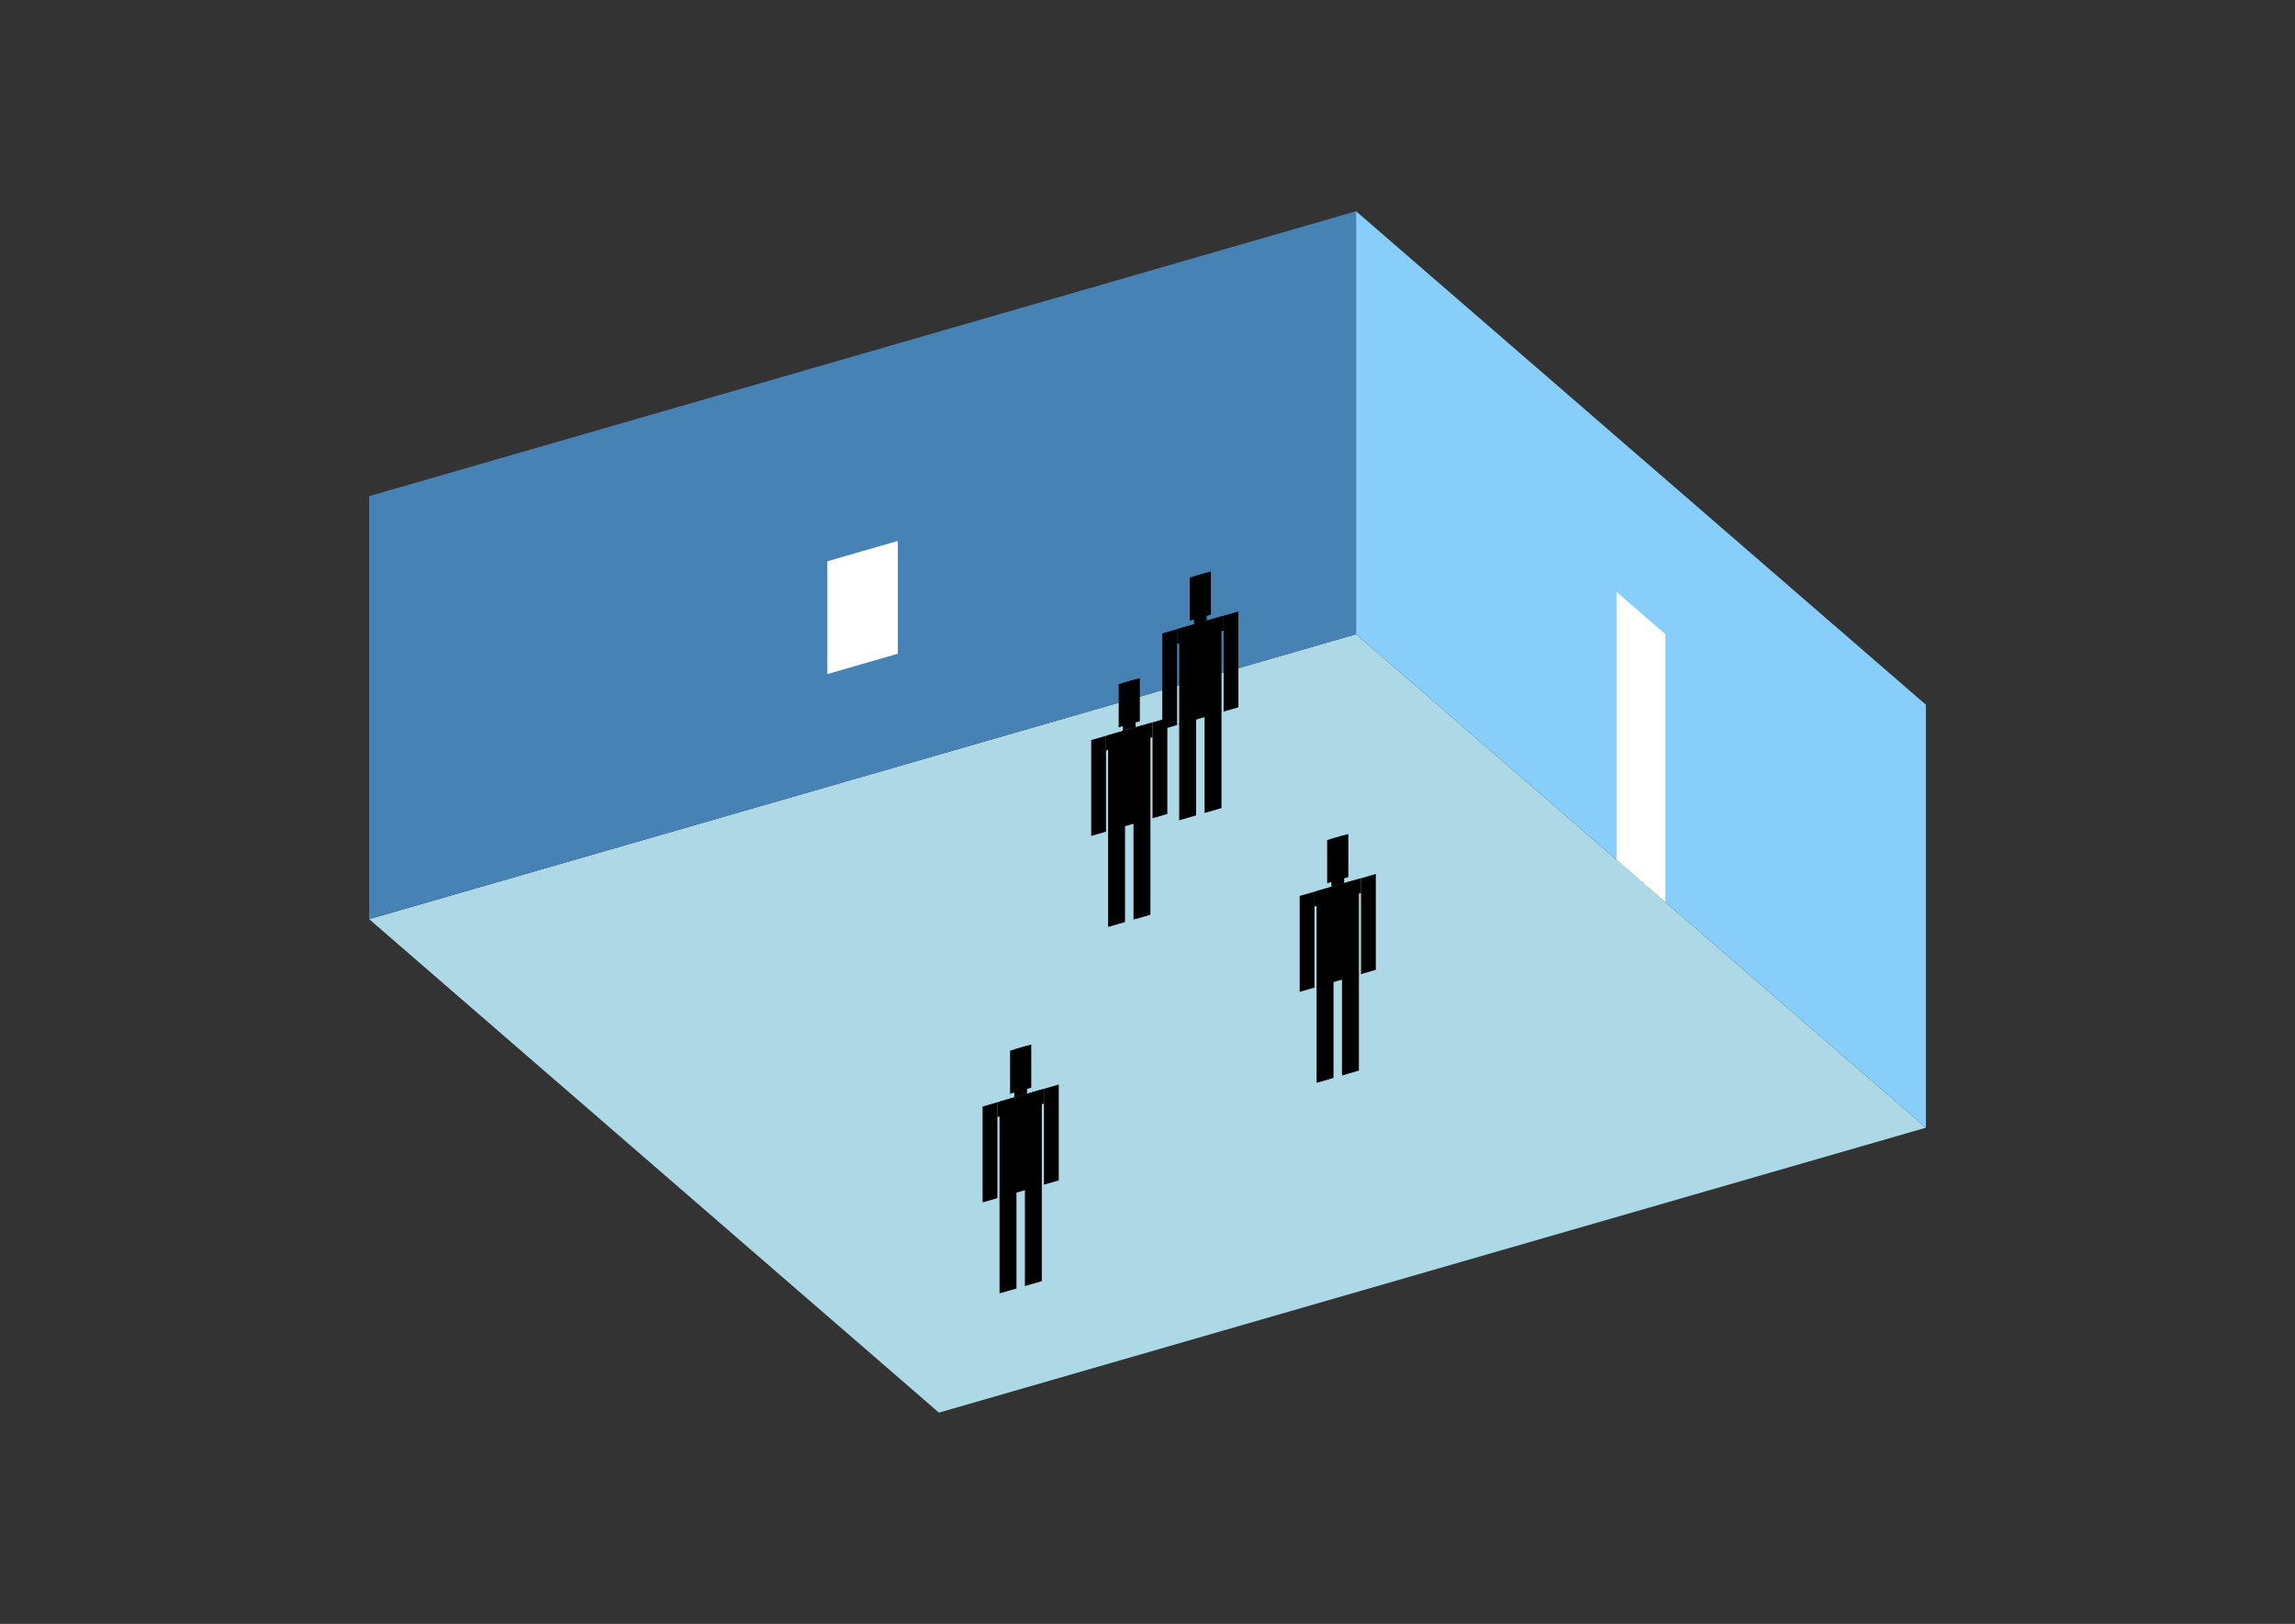 <?xml version="1.0" encoding="UTF-8"?>
<svg
  xmlns="http://www.w3.org/2000/svg"
  width="848"
  height="600"
  style="background-color:white"
>
  <rect width="100%" height="100%" fill="#333333" stroke="none"/>
  <polygon fill="lightblue" points="346.935,521.95 136.39,339.612 501.065,234.34 711.61,416.677" />
  <polygon fill="steelblue" points="136.39,339.612 136.39,183.323 501.065,78.05 501.065,234.34" />
  <polygon fill="lightskyblue" points="711.61,416.677 711.61,260.388 501.065,78.05 501.065,234.34" />
  <polygon fill="white" points="615.361,333.323 615.361,234.34 597.314,218.711 597.314,317.694" />
  <polygon fill="white" points="305.703,249.058 305.703,207.381 331.751,199.862 331.751,241.539" />
  <polygon fill="hsl(324.0,50.0%,73.075%)" points="435.713,303.086 435.713,267.307 441.964,265.502 441.964,301.282" />
  <polygon fill="hsl(324.0,50.0%,73.075%)" points="451.342,298.575 451.342,262.795 445.09,264.6 445.09,300.379" />
  <polygon fill="hsl(324.0,50.0%,73.075%)" points="429.461,269.466 429.461,234.04 434.931,232.461 434.931,267.886" />
  <polygon fill="hsl(324.0,50.0%,73.075%)" points="452.123,262.924 452.123,227.498 457.593,225.919 457.593,261.345" />
  <polygon fill="hsl(324.0,50.0%,73.075%)" points="434.931,237.931 434.931,232.461 452.123,227.498 452.123,232.968" />
  <polygon fill="hsl(324.0,50.0%,73.075%)" points="435.713,267.661 435.713,232.235 451.342,227.724 451.342,263.149" />
  <polygon fill="hsl(324.0,50.0%,73.075%)" points="439.62,229.336 439.62,213.395 447.434,211.139 447.434,227.08" />
  <polygon fill="hsl(324.0,50.0%,73.075%)" points="441.183,230.656 441.183,212.943 445.872,211.59 445.872,229.303" />
  <polygon fill="hsl(324.0,50.0%,66.53%)" points="409.448,342.492 409.448,306.712 415.7,304.908 415.7,340.688" />
  <polygon fill="hsl(324.0,50.0%,66.53%)" points="425.077,337.98 425.077,302.201 418.826,304.005 418.826,339.785" />
  <polygon fill="hsl(324.0,50.0%,66.53%)" points="403.197,308.871 403.197,273.446 408.667,271.867 408.667,307.292" />
  <polygon fill="hsl(324.0,50.0%,66.53%)" points="425.859,302.329 425.859,266.904 431.329,265.325 431.329,300.75" />
  <polygon fill="hsl(324.0,50.0%,66.53%)" points="408.667,277.337 408.667,271.867 425.859,266.904 425.859,272.374" />
  <polygon fill="hsl(324.0,50.0%,66.53%)" points="409.448,307.067 409.448,271.641 425.077,267.129 425.077,302.555" />
  <polygon fill="hsl(324.0,50.0%,66.53%)" points="413.356,268.742 413.356,252.8 421.17,250.544 421.17,266.486" />
  <polygon fill="hsl(324.0,50.0%,66.53%)" points="414.919,270.062 414.919,252.349 419.607,250.996 419.607,268.708" />
  <polygon fill="hsl(324.0,50.0%,50.111%)" points="486.483,400.085 486.483,364.305 492.735,362.5 492.735,398.28" />
  <polygon fill="hsl(324.0,50.0%,50.111%)" points="502.112,395.573 502.112,359.793 495.861,361.598 495.861,397.378" />
  <polygon fill="hsl(324.0,50.0%,50.111%)" points="480.232,366.464 480.232,331.038 485.702,329.459 485.702,364.885" />
  <polygon fill="hsl(324.0,50.0%,50.111%)" points="502.894,359.922 502.894,324.497 508.364,322.917 508.364,358.343" />
  <polygon fill="hsl(324.0,50.0%,50.111%)" points="485.702,334.929 485.702,329.459 502.894,324.497 502.894,329.967" />
  <polygon fill="hsl(324.0,50.0%,50.111%)" points="486.483,364.659 486.483,329.234 502.112,324.722 502.112,360.148" />
  <polygon fill="hsl(324.0,50.0%,50.111%)" points="490.391,326.335 490.391,310.393 498.205,308.137 498.205,324.079" />
  <polygon fill="hsl(324.0,50.0%,50.111%)" points="491.953,327.655 491.953,309.942 496.642,308.588 496.642,326.301" />
  <polygon fill="hsl(324.0,50.0%,41.066%)" points="369.326,477.885 369.326,442.105 375.578,440.3 375.578,476.08" />
  <polygon fill="hsl(324.0,50.0%,41.066%)" points="384.955,473.373 384.955,437.593 378.704,439.398 378.704,475.178" />
  <polygon fill="hsl(324.0,50.0%,41.066%)" points="363.075,444.264 363.075,408.838 368.545,407.259 368.545,442.685" />
  <polygon fill="hsl(324.0,50.0%,41.066%)" points="385.737,437.722 385.737,402.296 391.207,400.717 391.207,436.143" />
  <polygon fill="hsl(324.0,50.0%,41.066%)" points="368.545,412.729 368.545,407.259 385.737,402.296 385.737,407.767" />
  <polygon fill="hsl(324.0,50.0%,41.066%)" points="369.326,442.459 369.326,407.034 384.955,402.522 384.955,437.948" />
  <polygon fill="hsl(324.0,50.0%,41.066%)" points="373.234,404.135 373.234,388.193 381.048,385.937 381.048,401.879" />
  <polygon fill="hsl(324.0,50.0%,41.066%)" points="374.797,405.455 374.797,387.742 379.485,386.388 379.485,404.101" />
</svg>
